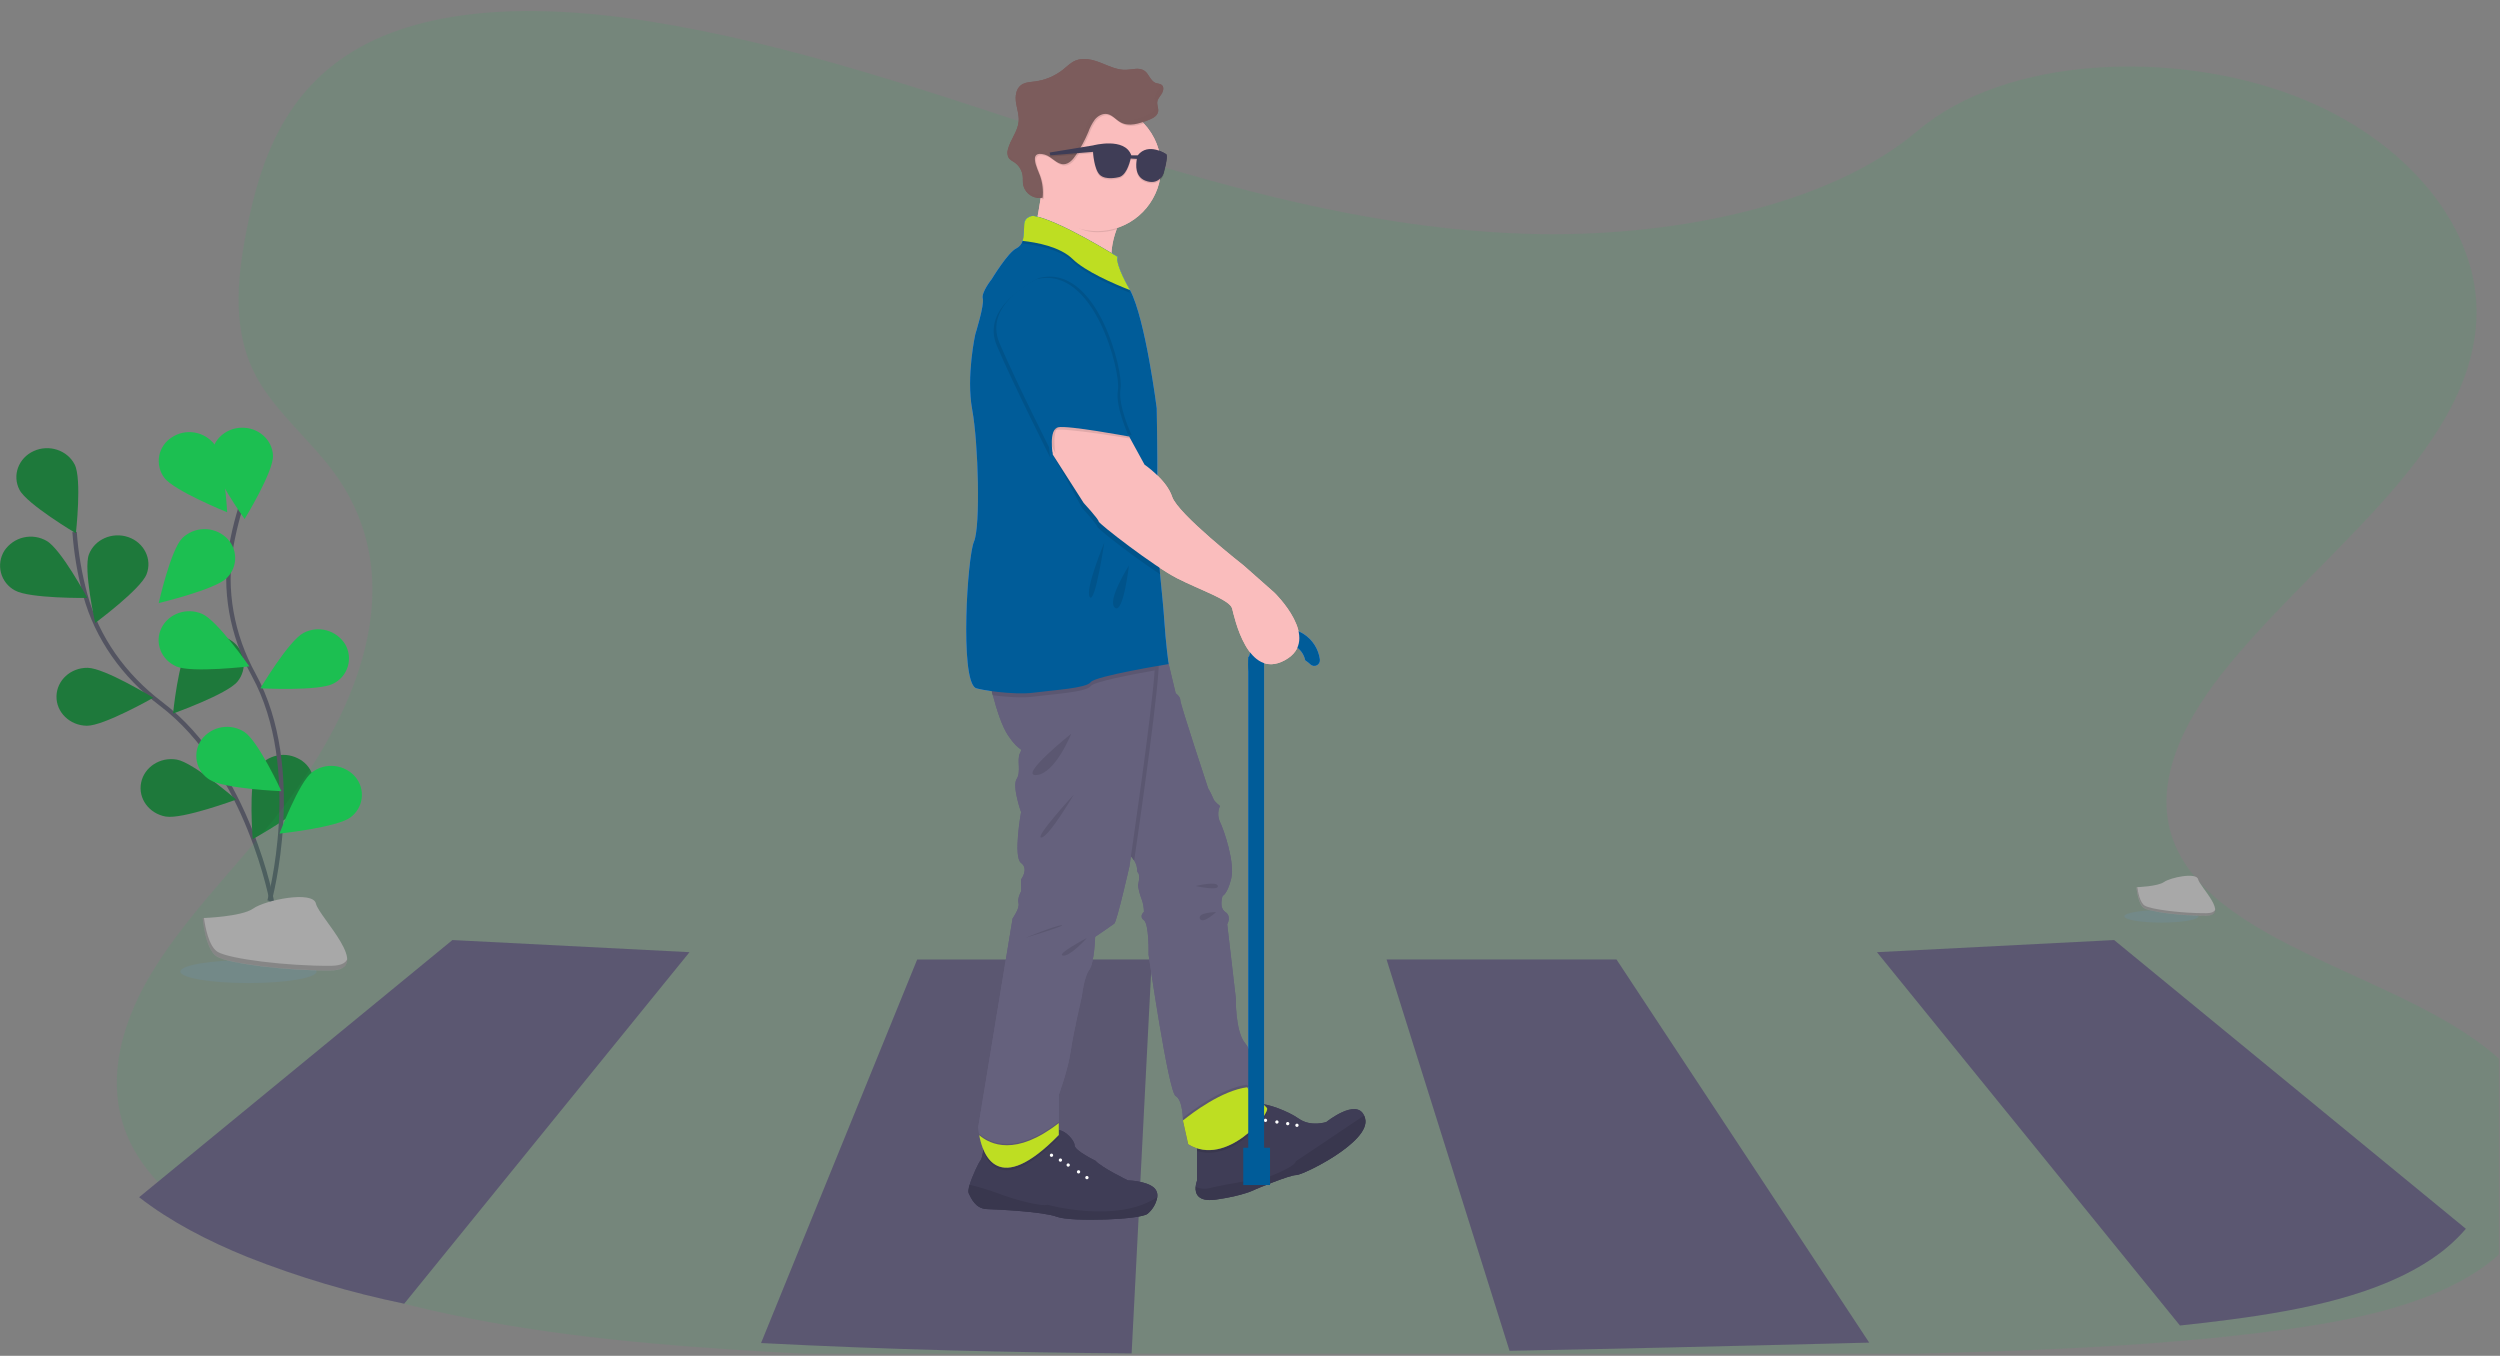 <svg width="1134" height="615" viewBox="0 0 1134 615" fill="none" xmlns="http://www.w3.org/2000/svg">
<rect x="0" y="0" width="1134" height="615" fill="#808080" stroke="none"/>
<g clip-path="url(#clip0_152_371)">
<path d="M123.6 410.27C123.6 410.27 112.85 349.39 72.97 319.21C56.24 306.55 43.97 289.34 38.65 269.72C36.129 260.431 34.515 250.92 33.83 241.32" stroke="#535461" stroke-width="2" stroke-miterlimit="10"/>
<path d="M8.82 222.16C12.18 228.69 34.42 241.89 34.42 241.89C34.42 241.89 37.22 217.23 33.87 210.7C30.52 204.17 22.19 201.44 15.27 204.61C8.35 207.78 5.47 215.64 8.82 222.16Z" fill="#1E793B"/>
<path d="M6.75 267.81C13.33 271.57 39.6 271.23 39.6 271.23C39.6 271.23 27.75 249.09 21.12 245.33C17.964 243.517 14.239 242.966 10.694 243.788C7.149 244.61 4.046 246.743 2.01 249.76C1.072 251.239 0.449 252.896 0.181 254.626C-0.088 256.357 0.003 258.124 0.447 259.818C0.892 261.512 1.681 263.095 2.766 264.471C3.85 265.846 5.206 266.983 6.75 267.81V267.81Z" fill="#1E793B"/>
<path d="M39.36 329.2C47.04 329.31 69.54 316.5 69.54 316.5C69.54 316.5 47.47 303.01 39.75 302.92C32.03 302.83 25.75 308.6 25.62 315.86C25.49 323.12 31.67 329.08 39.36 329.2Z" fill="#1E793B"/>
<path d="M75.14 370.39C82.7 371.73 107.14 362.69 107.14 362.69C107.14 362.69 87.79 345.9 80.24 344.56C72.69 343.22 65.41 347.92 64 355.06C62.59 362.2 67.59 369.01 75.14 370.39Z" fill="#1E793B"/>
<path d="M66.49 260.46C63.87 267.28 43.18 282.57 43.18 282.57C43.18 282.57 37.75 258.31 40.33 251.49C42.91 244.67 50.94 241.15 58.16 243.62C65.38 246.09 69.12 253.64 66.49 260.46Z" fill="#1E793B"/>
<path d="M107.75 309.14C103.08 314.9 78.5 323.65 78.5 323.65C78.5 323.65 80.96 298.95 85.63 293.19C87.969 290.395 91.279 288.587 94.895 288.129C98.512 287.671 102.167 288.596 105.13 290.72C106.568 291.713 107.786 292.993 108.705 294.479C109.625 295.965 110.226 297.626 110.472 299.356C110.719 301.087 110.604 302.849 110.135 304.533C109.667 306.217 108.855 307.786 107.75 309.14V309.14Z" fill="#1E793B"/>
<path d="M140.87 361.64C137.3 368.06 114.64 380.64 114.64 380.64C114.64 380.64 112.64 355.91 116.21 349.48C118.054 346.347 121.019 344.031 124.505 343C127.992 341.97 131.739 342.302 134.99 343.93C136.577 344.664 137.996 345.716 139.161 347.02C140.326 348.325 141.211 349.853 141.762 351.513C142.313 353.172 142.518 354.927 142.364 356.669C142.211 358.411 141.702 360.102 140.87 361.64V361.64Z" fill="#1E793B"/>
<path d="M122.25 408.67C122.25 408.67 138.56 348.9 115.05 306.05C105.18 288.05 101.38 267.65 104.91 247.68C106.623 238.179 109.249 228.866 112.75 219.87" stroke="#535461" stroke-width="2" stroke-miterlimit="10"/>
<path d="M96.011 207.597C96.281 214.847 110.951 235.427 110.951 235.427C110.951 235.427 124.101 213.947 123.831 206.687C123.561 199.427 117.131 193.767 109.441 194.007C101.751 194.247 95.711 200.347 96.011 207.597Z" fill="#1CBF51"/>
<path d="M74.492 216.672C78.882 222.622 103.052 232.362 103.052 232.362C103.052 232.362 101.712 207.592 97.322 201.632C95.098 198.745 91.866 196.805 88.272 196.2C84.678 195.596 80.988 196.371 77.942 198.372C76.461 199.302 75.189 200.528 74.204 201.972C73.219 203.417 72.544 205.05 72.22 206.768C71.896 208.487 71.93 210.253 72.322 211.958C72.713 213.662 73.452 215.267 74.492 216.672V216.672Z" fill="#1CBF51"/>
<path d="M80.03 302.32C87.03 305.32 113.08 302.26 113.08 302.26C113.08 302.26 98.68 281.51 91.7 278.46C84.72 275.41 76.46 278.29 73.23 284.88C70 291.47 73.05 299.28 80.03 302.32Z" fill="#1CBF51"/>
<path d="M95.07 353.67C101.4 357.78 127.65 358.88 127.65 358.88C127.65 358.88 117.17 336.13 110.84 332.01C107.783 330.029 104.09 329.276 100.502 329.903C96.913 330.53 93.694 332.49 91.49 335.39C90.456 336.802 89.725 338.412 89.344 340.12C88.963 341.828 88.94 343.597 89.276 345.314C89.612 347.032 90.301 348.661 91.298 350.099C92.295 351.537 93.58 352.753 95.07 353.67V353.67Z" fill="#1CBF51"/>
<path d="M102.8 262.244C97.48 267.474 72 273.544 72 273.544C72 273.544 77.41 249.264 82.74 244.034C85.372 241.51 88.857 240.071 92.503 240.003C96.148 239.934 99.685 241.241 102.41 243.664C103.719 244.819 104.775 246.234 105.51 247.818C106.245 249.403 106.643 251.122 106.68 252.868C106.717 254.614 106.391 256.349 105.723 257.963C105.055 259.577 104.06 261.034 102.8 262.244V262.244Z" fill="#1CBF51"/>
<path d="M151.12 310.12C144.38 313.61 118.12 312.21 118.12 312.21C118.12 312.21 130.97 290.57 137.71 287.08C140.932 285.39 144.676 284.988 148.184 285.955C151.691 286.923 154.7 289.187 156.6 292.29C157.473 293.806 158.025 295.486 158.22 297.225C158.416 298.964 158.252 300.724 157.738 302.397C157.224 304.069 156.371 305.618 155.232 306.947C154.094 308.275 152.694 309.356 151.12 310.12V310.12Z" fill="#1CBF51"/>
<path d="M158.91 370.81C152.91 375.33 126.78 378.12 126.78 378.12C126.78 378.12 135.58 354.75 141.6 350.24C144.525 348.064 148.164 347.073 151.788 347.464C155.413 347.855 158.756 349.6 161.15 352.35C162.282 353.681 163.126 355.231 163.629 356.904C164.132 358.577 164.283 360.336 164.073 362.071C163.862 363.805 163.295 365.477 162.406 366.981C161.518 368.485 160.327 369.789 158.91 370.81V370.81Z" fill="#1CBF51"/>
<path opacity="0.1" d="M1140.06 562.357C1135.8 567.299 1130.92 571.669 1125.53 575.357C1101.15 592.207 1066.46 599.177 1032.86 603.577C1025.39 604.557 1017.89 605.44 1010.37 606.227C963.793 611.167 916.563 612.817 869.373 614.037C862.613 614.217 855.849 614.387 849.083 614.547C801.493 615.717 753.863 616.887 706.243 617.737C649.073 618.737 591.893 619.327 534.763 618.877C478.673 618.447 422.633 617.057 366.683 614.157C361.303 613.89 355.926 613.6 350.553 613.287C301.553 610.497 251.713 606.287 204.863 596.357C180.589 591.382 156.795 584.299 133.753 575.187C115.753 567.907 98.483 558.907 84.623 548.067C73.823 539.617 65.083 530.067 59.623 519.307C47.093 494.577 53.713 466.777 68.053 442.537C82.393 418.297 103.923 396.537 122.493 373.777C162.083 325.227 187.903 263.907 151.373 214.167C140.873 199.877 125.683 187.337 117.133 172.417C104.833 150.927 107.473 126.757 111.963 103.797C117.963 73.297 129.053 40.407 163.433 21.357C199.173 1.557 249.893 2.557 294.243 9.637C360.143 20.157 421.243 41.637 482.563 61.637L483.213 61.847L491.093 64.407L494.613 65.537C499.753 67.197 504.916 68.837 510.103 70.457L511.993 71.037H512.133L512.933 71.287L513.673 71.507L514.923 71.907C521.323 73.907 527.753 75.843 534.213 77.717H534.343C535.243 77.987 536.133 78.247 537.033 78.497H537.093C540.779 79.577 544.473 80.63 548.173 81.657L549.443 82.017L549.673 82.077H549.813C596.063 94.917 643.863 104.647 693.293 106.077C755.663 107.887 828.433 94.387 869.843 59.317C910.053 25.237 985.643 22.647 1040.15 43.237C1092.15 62.867 1125.79 104.427 1123.25 145.927C1119.57 206.337 1049.6 252.717 1007.86 305.567C988.413 330.207 974.663 359.807 988.053 386.377C1012.38 434.647 1108.59 445.817 1143.39 490.787C1160.4 512.867 1158.35 541.107 1140.06 562.357Z" fill="#1CBF51"/>
<path d="M312.75 431.91L183.35 591.35C159.076 586.376 135.282 579.292 112.24 570.18C94.24 562.9 76.97 553.9 63.11 543.06L205.21 426.41L312.75 431.91Z" fill="#65617D"/>
<path d="M1118.52 557.38C1114.26 562.323 1109.37 566.692 1103.99 570.38C1079.61 587.23 1044.92 594.2 1011.32 598.6C1003.85 599.58 996.35 600.463 988.83 601.25L851.39 431.91L958.97 426.41L1118.52 557.38Z" fill="#65617D"/>
<path d="M522.46 435.2L522.23 439.69L522.16 440.93L517.26 535.93V536.05L516.75 547.01L516.49 551.92L513.3 613.92C457.21 613.49 401.17 612.1 345.22 609.2L416.03 435.25L522.46 435.2Z" fill="#65617D"/>
<path d="M847.86 609.01C841.1 609.19 834.337 609.36 827.57 609.52C779.98 610.69 732.35 611.86 684.73 612.71L628.94 435.2H733.23L847.86 609.01Z" fill="#65617D"/>
<path opacity="0.1" d="M312.75 431.91L183.35 591.35C159.076 586.376 135.282 579.292 112.24 570.18C94.24 562.9 76.97 553.9 63.11 543.06L205.21 426.41L312.75 431.91Z" fill="black"/>
<path opacity="0.1" d="M1118.52 557.38C1114.26 562.323 1109.37 566.692 1103.99 570.38C1079.61 587.23 1044.92 594.2 1011.32 598.6C1003.85 599.58 996.35 600.463 988.83 601.25L851.39 431.91L958.97 426.41L1118.52 557.38Z" fill="black"/>
<path opacity="0.1" d="M522.46 435.2L522.23 439.69L522.16 440.93L517.26 535.93V536.05L516.75 547.01L516.49 551.92L513.3 613.92C457.21 613.49 401.17 612.1 345.22 609.2L416.03 435.25L522.46 435.2Z" fill="black"/>
<path opacity="0.1" d="M847.86 609.01C841.1 609.19 834.337 609.36 827.57 609.52C779.98 610.69 732.35 611.86 684.73 612.71L628.94 435.2H733.23L847.86 609.01Z" fill="black"/>
<path d="M587.99 533.01C585.1 532.88 569.32 539.55 569.32 539.55C569.32 539.55 564.32 542.34 551.55 544.13C543.21 545.31 542.1 541.29 542.33 538.36C542.408 537.399 542.62 536.453 542.96 535.55V517.82C542.96 517.82 568.96 501.95 570.96 500.95C571.212 500.839 571.484 500.781 571.76 500.78C574.97 500.65 584.17 503.92 589.14 507.43C594.63 511.32 601.62 508.94 601.62 508.94C601.62 508.94 615.18 498.01 618.75 506.01C618.961 506.469 619.125 506.948 619.24 507.44C621.85 518.01 590.89 533.1 587.99 533.01Z" fill="#3F3D56"/>
<path opacity="0.1" d="M542.96 522.08V517.82C542.96 517.82 568.96 501.95 570.96 500.95C571.212 500.839 571.484 500.781 571.76 500.78C572.95 502.01 574.02 503.11 574.66 503.78C576.55 505.68 559.3 527.32 542.96 522.08Z" fill="black"/>
<path d="M538.97 519.01L536.58 508.26C536.58 508.26 536.58 498.97 533.28 497.17C529.98 495.37 520.99 433.01 520.99 433.01C520.99 433.01 521.29 419.23 518.89 417.43C516.49 415.63 518.89 413.65 518.89 413.65C518.881 411.666 518.522 409.699 517.83 407.84C517.043 405.818 516.496 403.71 516.2 401.56C516.2 401.56 517.4 397.06 516.2 395.87C515.36 395.03 516.43 393.46 514.47 390.32C513.206 388.455 511.669 386.789 509.91 385.38C503.12 379.64 509.82 314.62 511.66 297.91C511.94 295.42 512.11 294.01 512.11 294.01H528.11L530.11 301.2L533.3 314.49C533.3 314.49 535.4 315.88 535.4 317.68C535.4 319.48 547.98 357.52 547.98 357.52C548.903 359.052 549.705 360.654 550.38 362.31C550.68 363.51 553.38 365.61 553.38 365.61C552.866 366.739 552.6 367.965 552.6 369.205C552.6 370.445 552.866 371.671 553.38 372.8C555.17 376.39 560.27 391.37 558.47 398.56C556.67 405.75 554.57 406.35 554.57 406.35C554.57 406.35 552.78 411.67 555.77 413.65C558.76 415.63 556.67 419.23 556.67 419.23L560.57 452.79C560.57 452.79 560.27 467.79 564.76 473.16C569.25 478.53 569.85 491.43 569.85 491.43L566.47 492.87L565.86 493.14L565.66 493.23C565.66 493.23 572.55 500.42 574.66 502.52C576.77 504.62 556.34 529.81 538.97 519.01Z" fill="#65617D"/>
<path opacity="0.1" d="M574.62 502.55C572.81 507.97 554.62 527.55 538.97 517.82L536.58 507.07C540.86 503.6 554.21 493.47 565.83 491.97L565.63 492.06L566.44 492.9L565.83 493.17L565.63 493.26C565.63 493.26 572.52 500.45 574.62 502.55Z" fill="black"/>
<path d="M538.97 519.01L536.58 508.26C540.86 504.79 554.21 494.66 565.83 493.16L565.63 493.25C565.63 493.25 572.52 500.44 574.63 502.54C576.74 504.64 556.34 529.81 538.97 519.01Z" fill="#65617D"/>
<path d="M584.1 510.43C584.514 510.43 584.85 510.094 584.85 509.68C584.85 509.266 584.514 508.93 584.1 508.93C583.686 508.93 583.35 509.266 583.35 509.68C583.35 510.094 583.686 510.43 584.1 510.43Z" fill="white"/>
<path d="M579.21 509.69C579.624 509.69 579.96 509.354 579.96 508.94C579.96 508.526 579.624 508.19 579.21 508.19C578.796 508.19 578.46 508.526 578.46 508.94C578.46 509.354 578.796 509.69 579.21 509.69Z" fill="white"/>
<path d="M588.3 511.18C588.714 511.18 589.05 510.844 589.05 510.43C589.05 510.016 588.714 509.68 588.3 509.68C587.886 509.68 587.55 510.016 587.55 510.43C587.55 510.844 587.886 511.18 588.3 511.18Z" fill="white"/>
<path d="M574.02 508.94C574.434 508.94 574.77 508.604 574.77 508.19C574.77 507.776 574.434 507.44 574.02 507.44C573.606 507.44 573.27 507.776 573.27 508.19C573.27 508.604 573.606 508.94 574.02 508.94Z" fill="white"/>
<path opacity="0.1" d="M587.99 533.01C585.1 532.88 569.32 539.55 569.32 539.55C569.32 539.55 564.32 542.34 551.55 544.13C543.21 545.31 542.1 541.29 542.33 538.36C544.442 539.314 546.824 539.484 549.05 538.84C554.74 537.35 574.42 534.2 574.42 534.2C574.42 534.2 587.42 529.46 587.8 526.76L618.75 506.01C618.961 506.469 619.125 506.948 619.24 507.44C621.85 518.01 590.89 533.1 587.99 533.01Z" fill="black"/>
<path d="M573.39 297.87H566.2V528.84H573.39V297.87Z" fill="#63A0FF"/>
<path d="M572.84 300.51C573.072 298.196 574.125 296.042 575.808 294.437C577.491 292.833 579.693 291.884 582.016 291.763C584.338 291.642 586.627 292.357 588.468 293.778C590.308 295.199 591.579 297.233 592.05 299.51C592.899 300.067 593.696 300.699 594.43 301.4C594.815 301.756 595.299 301.984 595.819 302.055C596.338 302.125 596.866 302.034 597.331 301.793C597.797 301.553 598.177 301.175 598.42 300.711C598.663 300.247 598.757 299.72 598.69 299.2C598.685 299.144 598.685 299.087 598.69 299.03C598.36 296.709 597.534 294.487 596.269 292.514C595.003 290.54 593.328 288.863 591.356 287.595C589.385 286.327 587.163 285.498 584.843 285.165C582.523 284.832 580.158 285.002 577.909 285.664C575.66 286.327 573.581 287.465 571.811 289.003C570.042 290.54 568.624 292.441 567.655 294.575C566.685 296.709 566.187 299.027 566.193 301.371C566.199 303.716 566.709 306.031 567.69 308.16C568.636 305.168 570.424 302.512 572.84 300.51Z" fill="#63A0FF"/>
<path d="M576.08 520.61H563.95V537.54H576.08V520.61Z" fill="#63A0FF"/>
<path d="M512.5 93.32C509.991 96.569 507.97 100.167 506.5 104C501.74 116.56 505.31 126.68 505.31 126.68C505.31 126.68 461.97 117.09 466.17 112.3C468.71 109.39 470.81 98.2 472.07 89.84C472.89 84.39 473.36 80.14 473.36 80.14C473.36 80.14 525.48 76.35 512.5 93.32Z" fill="#FABDBD"/>
<path d="M524.95 543.01C524.415 545.95 522.874 548.612 520.59 550.54C517.29 553.33 485.84 554.33 479.45 551.94C473.06 549.55 452.69 548.64 447.59 548.44C442.49 548.24 440.51 543.55 439.4 541.25C439.09 540.59 439.32 539.14 439.84 537.4C441.11 533.13 444.07 527.11 444.7 526.47C445.18 525.99 445.64 524.03 445.95 522.31C446.22 520.82 446.4 519.51 446.4 519.51C460.07 528.83 478.05 512.99 478.05 512.99C478.724 512.63 479.493 512.491 480.25 512.59C483.69 513.01 487.44 517.52 487.44 519.51C487.44 521.94 496.92 526.51 496.92 526.51C499.62 529.61 511.6 535.4 511.6 535.4C511.6 535.4 519.79 535.6 523.39 538.69C523.993 539.22 524.453 539.894 524.726 540.649C524.998 541.405 525.076 542.217 524.95 543.01Z" fill="#3F3D56"/>
<path opacity="0.1" d="M524.95 543.01C524.415 545.95 522.874 548.612 520.59 550.54C517.29 553.33 485.84 554.33 479.45 551.94C473.06 549.55 452.69 548.64 447.59 548.44C442.49 548.24 440.51 543.55 439.4 541.25C439.09 540.59 439.32 539.14 439.84 537.4C444.329 538.502 448.752 539.854 453.09 541.45C459.48 543.95 472.76 547.54 475.09 546.45C475.05 546.48 506.56 555.27 524.95 543.01Z" fill="black"/>
<path opacity="0.1" d="M514.47 390.35C513.206 388.485 511.669 386.819 509.91 385.41C503.12 379.67 509.82 314.65 511.66 297.94C519.51 297.5 525.01 297.65 525.48 298.83C527.1 302.88 516.61 375.73 514.47 390.35Z" fill="black"/>
<path opacity="0.1" d="M480.25 512.63V516.01C458.25 538.58 449.45 530.86 445.95 522.33C446.22 520.84 446.4 519.53 446.4 519.53C460.07 528.85 478.05 513.01 478.05 513.01C478.726 512.657 479.495 512.524 480.25 512.63Z" fill="black"/>
<path d="M523.75 304.11C522.45 324.19 512.33 392.9 512.33 392.9C512.33 392.9 506.64 418.06 505.44 418.96C504.24 419.86 496.76 424.96 496.76 424.96C496.76 424.96 496.46 436.65 494.06 439.96C491.66 443.27 490.76 451.65 490.76 451.65C490.76 451.65 486.87 468.42 485.67 476.81C484.47 485.2 480.28 496.58 480.28 496.58V514.86C452.62 543.23 445.81 523.74 444.21 514.94C443.978 513.724 443.817 512.495 443.73 511.26L459.31 416.6C459.31 416.6 462.6 412.1 462 409.71C461.4 407.32 463.2 404.31 463.2 404.31L463.15 398.92C463.15 398.92 466.8 394.13 463.15 391.43C459.5 388.73 463.15 368.36 463.15 368.36C463.15 368.36 459.01 356.68 461.15 353.36C463.29 350.04 461.15 344.67 462.64 341.67C464.13 338.67 462.64 341.67 457.25 333.58C454.43 329.36 452.03 321.71 450.37 315.37C448.85 309.54 447.96 304.82 447.96 304.82C447.96 304.82 521.96 294.34 523.76 298.82C523.988 300.576 523.985 302.355 523.75 304.11V304.11Z" fill="#65617D"/>
<path opacity="0.1" d="M512.5 93.32C509.991 96.569 507.97 100.167 506.5 104C503.664 104.9 500.706 105.355 497.73 105.35C487.07 105.35 481.16 97.5 476.13 88.93C475.9 88.54 472.28 90.24 472.07 89.84C472.89 84.39 473.36 80.14 473.36 80.14C473.36 80.14 525.48 76.35 512.5 93.32Z" fill="black"/>
<path d="M526.68 75.8C526.689 82.551 524.343 89.095 520.045 94.301C515.748 99.508 509.768 103.052 503.137 104.323C496.506 105.593 489.64 104.51 483.722 101.261C477.804 98.011 473.205 92.799 470.719 86.522C468.232 80.245 468.013 73.297 470.1 66.876C472.187 60.456 476.449 54.964 482.151 51.349C487.853 47.734 494.637 46.221 501.335 47.072C508.033 47.923 514.223 51.084 518.84 56.01C523.872 61.372 526.675 68.447 526.68 75.8Z" fill="#FABDBD"/>
<path opacity="0.1" d="M523.75 304.11C513.97 305.83 496.2 309.2 494.75 311.22C492.75 314.01 477.75 314.81 468.75 316.01C463.58 316.7 456 316.13 450.29 315.37C448.77 309.54 447.88 304.82 447.88 304.82C447.88 304.82 521.88 294.34 523.68 298.82C523.935 300.573 523.958 302.351 523.75 304.11V304.11Z" fill="black"/>
<path d="M530.08 301.23C530.08 301.23 496.75 306.62 494.75 309.42C492.75 312.22 477.75 313.01 468.75 314.21C459.75 315.41 443.59 312.81 442.39 312.01C435.39 307.34 438.79 252.5 441.79 245.7C444.79 238.9 443.79 200.97 440.99 185.79C438.19 170.61 442.39 151.64 442.39 151.64C442.39 151.64 446.58 138.26 445.79 135.46C445 132.66 449.79 126.68 449.79 126.68C449.79 126.68 457.18 114.49 460.97 112.68C461.664 112.346 462.279 111.868 462.773 111.276C463.266 110.684 463.627 109.993 463.83 109.25C464.54 107.04 464.45 104.25 464.57 101.9C464.77 97.9 468.76 97.9 468.76 97.9C480.15 99.69 506.91 116.47 506.91 116.47C505.91 120.26 512.3 131.05 512.3 131.05C512.41 131.22 512.5 131.4 512.6 131.59C519.6 144.78 524.69 185.17 524.69 185.17C524.69 185.17 525.04 204.46 524.98 218.66C524.98 225.75 524.81 231.57 524.48 233.1C523.9 235.82 525.05 248.45 526.22 260.47C527.02 268.78 527.84 276.79 528.09 281.03C528.75 291.44 530.08 301.23 530.08 301.23Z" fill="#63A0FF"/>
<path opacity="0.1" d="M500.92 246.11C500.92 246.11 491.92 267.68 494.33 270.87C496.74 274.06 500.92 246.11 500.92 246.11Z" fill="black"/>
<path opacity="0.1" d="M512.1 256.49C512.1 256.49 501.92 272.49 505.71 275.66C509.5 278.83 512.1 256.49 512.1 256.49Z" fill="black"/>
<path opacity="0.1" d="M480.25 508.84V514.23C452.59 542.6 445.78 523.11 444.18 514.31C449.21 518.63 460.75 524.01 480.25 508.84Z" fill="black"/>
<path d="M480.25 509.44V514.83C452.59 543.2 445.78 523.71 444.18 514.91C449.21 519.23 460.75 524.61 480.25 509.44Z" fill="#65617D"/>
<path d="M476.96 524.77C477.374 524.77 477.71 524.434 477.71 524.02C477.71 523.606 477.374 523.27 476.96 523.27C476.546 523.27 476.21 523.606 476.21 524.02C476.21 524.434 476.546 524.77 476.96 524.77Z" fill="white"/>
<path d="M489.23 532.3C489.644 532.3 489.98 531.964 489.98 531.55C489.98 531.136 489.644 530.8 489.23 530.8C488.816 530.8 488.48 531.136 488.48 531.55C488.48 531.964 488.816 532.3 489.23 532.3Z" fill="white"/>
<path d="M484.53 529.21C484.944 529.21 485.28 528.874 485.28 528.46C485.28 528.046 484.944 527.71 484.53 527.71C484.116 527.71 483.78 528.046 483.78 528.46C483.78 528.874 484.116 529.21 484.53 529.21Z" fill="white"/>
<path d="M493.03 534.91C493.444 534.91 493.78 534.574 493.78 534.16C493.78 533.746 493.444 533.41 493.03 533.41C492.616 533.41 492.28 533.746 492.28 534.16C492.28 534.574 492.616 534.91 493.03 534.91Z" fill="white"/>
<path d="M481 526.97C481.414 526.97 481.75 526.634 481.75 526.22C481.75 525.806 481.414 525.47 481 525.47C480.586 525.47 480.25 525.806 480.25 526.22C480.25 526.634 480.586 526.97 481 526.97Z" fill="white"/>
<path opacity="0.1" d="M485.94 332.78C485.94 332.78 478.72 350.88 470.16 351.56C461.6 352.24 485.94 332.78 485.94 332.78Z" fill="black"/>
<path opacity="0.1" d="M487.14 360.35C487.14 360.35 475.75 379.72 472.36 379.92C468.97 380.12 487.14 360.35 487.14 360.35Z" fill="black"/>
<path opacity="0.1" d="M493.03 425.45C493.03 425.45 478.91 432.84 482.13 433.45C485.35 434.06 493.03 425.45 493.03 425.45Z" fill="black"/>
<path opacity="0.1" d="M464.97 425.45C464.97 425.45 479.16 419.66 481.65 419.66C484.14 419.66 464.97 425.45 464.97 425.45Z" fill="black"/>
<path opacity="0.1" d="M542.31 401.89C542.31 401.89 552.05 399.49 552.45 401.89C552.85 404.29 542.31 401.89 542.31 401.89Z" fill="black"/>
<path opacity="0.1" d="M551.65 413.69C551.65 413.69 543.06 413.87 544.26 416.69C545.46 419.51 551.65 413.69 551.65 413.69Z" fill="black"/>
<path opacity="0.1" d="M512.6 132.81C505.22 129.92 492.35 124.35 486.54 118.68C480.73 113.01 470.07 111.14 463.83 110.46C464.54 108.25 464.45 105.46 464.57 103.11C464.77 99.11 468.76 99.11 468.76 99.11C480.15 100.9 506.91 117.68 506.91 117.68C505.91 121.47 512.3 132.26 512.3 132.26C512.41 132.44 512.5 132.62 512.6 132.81Z" fill="black"/>
<path d="M512.6 131.61C505.22 128.72 492.35 123.15 486.54 117.49C480.73 111.83 470.07 109.94 463.83 109.26C464.54 107.05 464.45 104.26 464.57 101.91C464.77 97.91 468.76 97.91 468.76 97.91C480.15 99.7 506.91 116.48 506.91 116.48C505.91 120.27 512.3 131.06 512.3 131.06C512.41 131.24 512.5 131.42 512.6 131.61Z" fill="#63A0FF"/>
<path opacity="0.1" d="M526.22 260.49C514.36 252.79 497.73 239.73 497.73 238.92C497.73 237.92 490.93 230.53 490.93 230.53L477.55 206.22L473.36 196.22L485.36 183.64L511.53 200.41L518.53 213.19C520.853 214.838 523.024 216.688 525.02 218.72C525.02 225.81 524.85 231.63 524.52 233.16C523.9 235.84 525.05 248.47 526.22 260.49Z" fill="black"/>
<path d="M473.96 193.78L477.55 206.22L491.55 228.13C491.55 228.13 498.34 235.52 498.34 236.52C498.34 237.52 523.34 256.89 533.89 262.28C544.44 267.67 557.89 272.1 558.89 275.98C559.89 279.86 565.89 308.82 582.89 299.43C599.89 290.04 578.1 268.87 578.1 268.87L564.1 256.49C564.1 256.49 534.23 233.12 531.69 225.34C529.15 217.56 519.16 210.76 519.16 210.76L512.16 197.97L486 181.2L473.96 193.78Z" fill="#FABDBD"/>
<path opacity="0.1" d="M468.96 127.87C468.96 127.87 444.6 139.06 452.19 156.87C459.78 174.68 476.35 207.46 476.35 207.46C476.35 207.46 474.36 196.01 478.75 195.01C483.14 194.01 512.6 198.92 512.6 198.92C512.6 198.92 504.51 185.62 505.91 178.03C507.31 170.44 495.33 121.28 468.96 127.87Z" fill="black"/>
<path opacity="0.1" d="M471.36 126.08C471.36 126.08 447 137.26 454.58 155.01C462.16 172.76 478.75 205.62 478.75 205.62C478.75 205.62 476.75 194.18 481.15 193.18C485.55 192.18 513.3 197.37 513.3 197.37C513.3 197.37 506.91 183.79 508.3 176.2C509.69 168.61 497.75 119.48 471.36 126.08Z" fill="black"/>
<path d="M470.16 126.67C470.16 126.67 445.8 137.86 453.39 155.67C460.98 173.48 477.55 206.26 477.55 206.26C477.55 206.26 475.55 194.82 479.95 193.82C484.35 192.82 512.1 198.01 512.1 198.01C512.1 198.01 505.71 184.43 507.1 176.84C508.49 169.25 496.53 120.08 470.16 126.67Z" fill="#63A0FF"/>
<path opacity="0.1" d="M518.84 56.01C515.45 57.13 511.84 57.78 508.84 56.09C506.77 54.94 505.21 52.78 502.84 52.33C500.71 51.92 498.53 53.15 497.16 54.83C495.886 56.598 494.876 58.542 494.16 60.6C492.647 64.196 490.799 67.641 488.64 70.89C487.3 72.89 485.52 75.01 483.12 75.11C479.83 75.26 477.61 71.63 474.43 70.75C466.66 68.58 471.15 77.14 472.29 80.37C473.416 83.558 473.813 86.958 473.45 90.32C473.193 90.379 472.933 90.42 472.67 90.44C469.128 84.288 467.966 77.052 469.402 70.1C470.839 63.149 474.775 56.966 480.466 52.722C486.156 48.479 493.205 46.47 500.277 47.076C507.35 47.682 513.954 50.861 518.84 56.01V56.01Z" fill="black"/>
<path d="M473.89 70.13C477.06 71.01 479.28 74.64 482.57 74.5C484.98 74.39 486.76 72.28 488.09 70.27C490.25 67.032 492.098 63.596 493.61 60.01C494.326 57.952 495.336 56.008 496.61 54.24C497.99 52.56 500.16 51.33 502.29 51.74C504.61 52.19 506.17 54.35 508.29 55.5C512.07 57.61 516.77 56.08 520.81 54.5C522.81 53.74 525 52.64 525.34 50.58C525.58 49.13 524.75 47.67 524.94 46.21C525.13 44.75 526.21 43.73 526.94 42.53C527.67 41.33 528.09 39.6 527.06 38.63C526.31 37.93 525.14 37.98 524.18 37.63C521.79 36.7 521.18 33.49 519.05 32.05C516.75 30.5 513.68 31.54 510.9 31.67C506.9 31.85 503.17 30.01 499.46 28.54C495.75 27.07 491.52 25.94 487.85 27.48C485.66 28.41 483.96 30.16 482.1 31.64C478.462 34.504 474.12 36.335 469.53 36.94C467.27 37.24 464.8 37.29 463.02 38.7C460.78 40.48 460.44 43.76 460.87 46.59C461.3 49.42 462.3 52.2 462.07 55.04C461.71 59.55 458.34 63.26 457.22 67.64C456.971 68.339 456.886 69.085 456.971 69.822C457.056 70.559 457.309 71.266 457.71 71.89C458.375 72.553 459.142 73.107 459.98 73.53C461.054 74.229 461.961 75.156 462.636 76.245C463.312 77.334 463.74 78.558 463.89 79.83C464.04 81.12 463.89 82.43 464.09 83.71C464.489 85.668 465.639 87.392 467.293 88.513C468.947 89.634 470.974 90.064 472.94 89.71C473.298 86.348 472.902 82.949 471.78 79.76C470.6 76.52 466.12 68.01 473.89 70.13Z" fill="#7C5C5C"/>
<g opacity="0.1">
<path opacity="0.1" d="M520.53 33.51C520.558 33.561 520.591 33.608 520.63 33.65L520.53 33.51Z" fill="black"/>
<path opacity="0.1" d="M526.82 42.36C527.58 41.17 527.98 39.42 526.94 38.46C526.768 38.304 526.572 38.176 526.36 38.08C526.373 38.963 526.115 39.829 525.62 40.56C524.86 41.75 523.79 42.84 523.62 44.24C523.45 45.64 524.25 47.15 524.02 48.6C523.68 50.67 521.44 51.76 519.49 52.52C515.49 54.09 510.75 55.63 506.96 53.52C504.9 52.36 503.34 50.21 501.02 49.76C498.89 49.35 496.71 50.58 495.34 52.26C494.065 54.027 493.054 55.971 492.34 58.03C490.823 61.624 488.975 65.069 486.82 68.32C485.48 70.32 483.71 72.44 481.3 72.54C478.01 72.68 475.79 69.06 472.61 68.18C464.84 66.01 469.33 74.57 470.47 77.8C471.6 81.005 471.996 84.422 471.63 87.8C470.333 88.038 468.997 87.935 467.752 87.5C466.507 87.065 465.397 86.314 464.53 85.32C465.253 86.842 466.456 88.085 467.953 88.859C469.45 89.632 471.16 89.892 472.82 89.6C473.187 86.239 472.794 82.839 471.67 79.65C470.53 76.42 466.04 67.86 473.81 70.02C476.99 70.91 479.21 74.53 482.5 74.39C484.9 74.29 486.68 72.17 488.01 70.17C490.171 66.917 492.022 63.468 493.54 59.87C494.256 57.812 495.266 55.868 496.54 54.1C497.183 53.221 498.048 52.528 499.045 52.091C500.043 51.654 501.138 51.488 502.22 51.61C504.54 52.06 506.1 54.21 508.16 55.36C511.95 57.48 516.65 55.94 520.69 54.36C522.69 53.6 524.88 52.51 525.21 50.44C525.45 48.99 524.62 47.53 524.82 46.08C525.02 44.63 526.06 43.55 526.82 42.36Z" fill="black"/>
<path opacity="0.1" d="M458.67 71.53C458.12 71.17 457.52 70.86 457 70.46C457.11 70.906 457.311 71.325 457.59 71.69C458.259 72.353 459.029 72.906 459.87 73.33C460.577 73.793 461.211 74.359 461.75 75.01C461.052 73.596 459.988 72.395 458.67 71.53V71.53Z" fill="black"/>
</g>
<path opacity="0.1" d="M529.08 70.63C529.08 70.63 520.93 64.91 516.08 71.08H513.16C510.24 62.69 495.79 66.58 495.79 66.58L476.09 69.8L476.46 71.08L495.79 69.5C495.79 69.5 496.24 77.37 498.86 79.92C501.48 82.47 507.17 81.04 507.17 81.04C510.61 80.6 512.26 75.2 512.87 72.54L515.69 72.7C515.18 75.41 514.84 80.7 519.45 82.54C525.75 85.01 527.75 79.39 527.75 79.39C527.75 79.39 529.83 72.13 529.08 70.63Z" fill="black"/>
<path d="M529.08 70.01C529.08 70.01 520.93 64.29 516.08 70.46H513.16C510.24 62.07 495.79 65.96 495.79 65.96L476.09 69.19L476.46 70.46L495.79 68.89C495.79 68.89 496.24 76.75 498.86 79.3C501.48 81.85 507.17 80.42 507.17 80.42C510.61 79.98 512.26 74.58 512.87 71.92L515.69 72.08C515.18 74.79 514.84 80.08 519.45 81.92C525.74 84.39 527.69 78.77 527.69 78.77C527.69 78.77 529.83 71.53 529.08 70.01Z" fill="#3F3D56"/>
<path d="M587.99 533.01C585.1 532.88 569.32 539.55 569.32 539.55C569.32 539.55 564.32 542.34 551.55 544.13C543.21 545.31 542.1 541.29 542.33 538.36C542.408 537.399 542.62 536.453 542.96 535.55V517.82C542.96 517.82 568.96 501.95 570.96 500.95C571.212 500.839 571.484 500.781 571.76 500.78C574.97 500.65 584.17 503.92 589.14 507.43C594.63 511.32 601.62 508.94 601.62 508.94C601.62 508.94 615.18 498.01 618.75 506.01C618.961 506.469 619.125 506.948 619.24 507.44C621.85 518.01 590.89 533.1 587.99 533.01Z" fill="#3F3D56"/>
<path opacity="0.1" d="M542.96 522.08V517.82C542.96 517.82 568.96 501.95 570.96 500.95C571.212 500.839 571.484 500.781 571.76 500.78C572.95 502.01 574.02 503.11 574.66 503.78C576.55 505.68 559.3 527.32 542.96 522.08Z" fill="black"/>
<path d="M538.97 519.01L536.58 508.26C536.58 508.26 536.58 498.97 533.28 497.17C529.98 495.37 520.99 433.01 520.99 433.01C520.99 433.01 521.29 419.23 518.89 417.43C516.49 415.63 518.89 413.65 518.89 413.65C518.881 411.666 518.522 409.699 517.83 407.84C517.043 405.818 516.496 403.71 516.2 401.56C516.2 401.56 517.4 397.06 516.2 395.87C515.36 395.03 516.43 393.46 514.47 390.32C513.206 388.455 511.669 386.789 509.91 385.38C503.12 379.64 509.82 314.62 511.66 297.91C511.94 295.42 512.11 294.01 512.11 294.01H528.11L530.11 301.2L533.3 314.49C533.3 314.49 535.4 315.88 535.4 317.68C535.4 319.48 547.98 357.52 547.98 357.52C548.903 359.052 549.705 360.654 550.38 362.31C550.68 363.51 553.38 365.61 553.38 365.61C552.866 366.739 552.6 367.965 552.6 369.205C552.6 370.445 552.866 371.671 553.38 372.8C555.17 376.39 560.27 391.37 558.47 398.56C556.67 405.75 554.57 406.35 554.57 406.35C554.57 406.35 552.78 411.67 555.77 413.65C558.76 415.63 556.67 419.23 556.67 419.23L560.57 452.79C560.57 452.79 560.27 467.79 564.76 473.16C569.25 478.53 569.85 491.43 569.85 491.43L566.47 492.87L565.86 493.14L565.66 493.23C565.66 493.23 572.55 500.42 574.66 502.52C576.77 504.62 556.34 529.81 538.97 519.01Z" fill="#65617D"/>
<path opacity="0.1" d="M574.62 502.55C572.81 507.97 554.62 527.55 538.97 517.82L536.58 507.07C540.86 503.6 554.21 493.47 565.83 491.97L565.63 492.06L566.44 492.9L565.83 493.17L565.63 493.26C565.63 493.26 572.52 500.45 574.62 502.55Z" fill="black"/>
<path d="M538.97 519.01L536.58 508.26C540.86 504.79 554.21 494.66 565.83 493.16L565.63 493.25C565.63 493.25 572.52 500.44 574.63 502.54C576.74 504.64 556.34 529.81 538.97 519.01Z" fill="#BEDE22"/>
<path d="M584.1 510.43C584.514 510.43 584.85 510.094 584.85 509.68C584.85 509.266 584.514 508.93 584.1 508.93C583.686 508.93 583.35 509.266 583.35 509.68C583.35 510.094 583.686 510.43 584.1 510.43Z" fill="white"/>
<path d="M579.21 509.69C579.624 509.69 579.96 509.354 579.96 508.94C579.96 508.526 579.624 508.19 579.21 508.19C578.796 508.19 578.46 508.526 578.46 508.94C578.46 509.354 578.796 509.69 579.21 509.69Z" fill="white"/>
<path d="M588.3 511.18C588.714 511.18 589.05 510.844 589.05 510.43C589.05 510.016 588.714 509.68 588.3 509.68C587.886 509.68 587.55 510.016 587.55 510.43C587.55 510.844 587.886 511.18 588.3 511.18Z" fill="white"/>
<path d="M574.02 508.94C574.434 508.94 574.77 508.604 574.77 508.19C574.77 507.776 574.434 507.44 574.02 507.44C573.606 507.44 573.27 507.776 573.27 508.19C573.27 508.604 573.606 508.94 574.02 508.94Z" fill="white"/>
<path opacity="0.1" d="M587.99 533.01C585.1 532.88 569.32 539.55 569.32 539.55C569.32 539.55 564.32 542.34 551.55 544.13C543.21 545.31 542.1 541.29 542.33 538.36C544.442 539.314 546.824 539.484 549.05 538.84C554.74 537.35 574.42 534.2 574.42 534.2C574.42 534.2 587.42 529.46 587.8 526.76L618.75 506.01C618.961 506.469 619.125 506.948 619.24 507.44C621.85 518.01 590.89 533.1 587.99 533.01Z" fill="black"/>
<path d="M573.39 297.87H566.2V528.84H573.39V297.87Z" fill="#005C99"/>
<path d="M572.84 300.51C573.072 298.196 574.125 296.042 575.808 294.437C577.491 292.833 579.693 291.884 582.016 291.763C584.338 291.642 586.627 292.357 588.468 293.778C590.308 295.199 591.579 297.233 592.05 299.51C592.899 300.067 593.696 300.699 594.43 301.4C594.815 301.756 595.299 301.984 595.819 302.055C596.338 302.125 596.866 302.034 597.331 301.793C597.797 301.553 598.177 301.175 598.42 300.711C598.663 300.247 598.757 299.72 598.69 299.2C598.685 299.144 598.685 299.087 598.69 299.03C598.36 296.709 597.534 294.487 596.269 292.514C595.003 290.54 593.328 288.863 591.356 287.595C589.385 286.327 587.163 285.498 584.843 285.165C582.523 284.832 580.158 285.002 577.909 285.664C575.66 286.327 573.581 287.465 571.811 289.003C570.042 290.54 568.624 292.441 567.655 294.575C566.685 296.709 566.187 299.027 566.193 301.371C566.199 303.716 566.709 306.031 567.69 308.16C568.636 305.168 570.424 302.512 572.84 300.51Z" fill="#005C99"/>
<path d="M576.08 520.61H563.95V537.54H576.08V520.61Z" fill="#005C99"/>
<path d="M512.5 93.32C509.991 96.569 507.97 100.167 506.5 104C501.74 116.56 505.31 126.68 505.31 126.68C505.31 126.68 461.97 117.09 466.17 112.3C468.71 109.39 470.81 98.2 472.07 89.84C472.89 84.39 473.36 80.14 473.36 80.14C473.36 80.14 525.48 76.35 512.5 93.32Z" fill="#FABDBD"/>
<path d="M524.95 543.01C524.415 545.95 522.874 548.612 520.59 550.54C517.29 553.33 485.84 554.33 479.45 551.94C473.06 549.55 452.69 548.64 447.59 548.44C442.49 548.24 440.51 543.55 439.4 541.25C439.09 540.59 439.32 539.14 439.84 537.4C441.11 533.13 444.07 527.11 444.7 526.47C445.18 525.99 445.64 524.03 445.95 522.31C446.22 520.82 446.4 519.51 446.4 519.51C460.07 528.83 478.05 512.99 478.05 512.99C478.724 512.63 479.493 512.491 480.25 512.59C483.69 513.01 487.44 517.52 487.44 519.51C487.44 521.94 496.92 526.51 496.92 526.51C499.62 529.61 511.6 535.4 511.6 535.4C511.6 535.4 519.79 535.6 523.39 538.69C523.993 539.22 524.453 539.894 524.726 540.649C524.998 541.405 525.076 542.217 524.95 543.01Z" fill="#3F3D56"/>
<path opacity="0.1" d="M524.95 543.01C524.415 545.95 522.874 548.612 520.59 550.54C517.29 553.33 485.84 554.33 479.45 551.94C473.06 549.55 452.69 548.64 447.59 548.44C442.49 548.24 440.51 543.55 439.4 541.25C439.09 540.59 439.32 539.14 439.84 537.4C444.329 538.502 448.752 539.854 453.09 541.45C459.48 543.95 472.76 547.54 475.09 546.45C475.05 546.48 506.56 555.27 524.95 543.01Z" fill="black"/>
<path opacity="0.1" d="M514.47 390.35C513.206 388.485 511.669 386.819 509.91 385.41C503.12 379.67 509.82 314.65 511.66 297.94C519.51 297.5 525.01 297.65 525.48 298.83C527.1 302.88 516.61 375.73 514.47 390.35Z" fill="black"/>
<path opacity="0.1" d="M480.25 512.63V516.01C458.25 538.58 449.45 530.86 445.95 522.33C446.22 520.84 446.4 519.53 446.4 519.53C460.07 528.85 478.05 513.01 478.05 513.01C478.726 512.657 479.495 512.524 480.25 512.63Z" fill="black"/>
<path d="M523.75 304.11C522.45 324.19 512.33 392.9 512.33 392.9C512.33 392.9 506.64 418.06 505.44 418.96C504.24 419.86 496.76 424.96 496.76 424.96C496.76 424.96 496.46 436.65 494.06 439.96C491.66 443.27 490.76 451.65 490.76 451.65C490.76 451.65 486.87 468.42 485.67 476.81C484.47 485.2 480.28 496.58 480.28 496.58V514.86C452.62 543.23 445.81 523.74 444.21 514.94C443.978 513.724 443.817 512.495 443.73 511.26L459.31 416.6C459.31 416.6 462.6 412.1 462 409.71C461.4 407.32 463.2 404.31 463.2 404.31L463.15 398.92C463.15 398.92 466.8 394.13 463.15 391.43C459.5 388.73 463.15 368.36 463.15 368.36C463.15 368.36 459.01 356.68 461.15 353.36C463.29 350.04 461.15 344.67 462.64 341.67C464.13 338.67 462.64 341.67 457.25 333.58C454.43 329.36 452.03 321.71 450.37 315.37C448.85 309.54 447.96 304.82 447.96 304.82C447.96 304.82 521.96 294.34 523.76 298.82C523.988 300.576 523.985 302.355 523.75 304.11V304.11Z" fill="#65617D"/>
<path opacity="0.1" d="M512.5 93.32C509.991 96.569 507.97 100.167 506.5 104C503.664 104.9 500.706 105.355 497.73 105.35C487.07 105.35 481.16 97.5 476.13 88.93C475.9 88.54 472.28 90.24 472.07 89.84C472.89 84.39 473.36 80.14 473.36 80.14C473.36 80.14 525.48 76.35 512.5 93.32Z" fill="black"/>
<path d="M526.68 75.8C526.689 82.551 524.343 89.095 520.045 94.301C515.748 99.508 509.768 103.052 503.137 104.323C496.506 105.593 489.64 104.51 483.722 101.261C477.804 98.011 473.205 92.799 470.719 86.522C468.232 80.245 468.013 73.297 470.1 66.876C472.187 60.456 476.449 54.964 482.151 51.349C487.853 47.734 494.637 46.221 501.335 47.072C508.033 47.923 514.223 51.084 518.84 56.01C523.872 61.372 526.675 68.447 526.68 75.8Z" fill="#FABDBD"/>
<path opacity="0.1" d="M523.75 304.11C513.97 305.83 496.2 309.2 494.75 311.22C492.75 314.01 477.75 314.81 468.75 316.01C463.58 316.7 456 316.13 450.29 315.37C448.77 309.54 447.88 304.82 447.88 304.82C447.88 304.82 521.88 294.34 523.68 298.82C523.935 300.573 523.958 302.351 523.75 304.11V304.11Z" fill="black"/>
<path d="M530.08 301.23C530.08 301.23 496.75 306.62 494.75 309.42C492.75 312.22 477.75 313.01 468.75 314.21C459.75 315.41 443.59 312.81 442.39 312.01C435.39 307.34 438.79 252.5 441.79 245.7C444.79 238.9 443.79 200.97 440.99 185.79C438.19 170.61 442.39 151.64 442.39 151.64C442.39 151.64 446.58 138.26 445.79 135.46C445 132.66 449.79 126.68 449.79 126.68C449.79 126.68 457.18 114.49 460.97 112.68C461.664 112.346 462.279 111.868 462.773 111.276C463.266 110.684 463.627 109.993 463.83 109.25C464.54 107.04 464.45 104.25 464.57 101.9C464.77 97.9 468.76 97.9 468.76 97.9C480.15 99.69 506.91 116.47 506.91 116.47C505.91 120.26 512.3 131.05 512.3 131.05C512.41 131.22 512.5 131.4 512.6 131.59C519.6 144.78 524.69 185.17 524.69 185.17C524.69 185.17 525.04 204.46 524.98 218.66C524.98 225.75 524.81 231.57 524.48 233.1C523.9 235.82 525.05 248.45 526.22 260.47C527.02 268.78 527.84 276.79 528.09 281.03C528.75 291.44 530.08 301.23 530.08 301.23Z" fill="#005C99"/>
<path opacity="0.1" d="M500.92 246.11C500.92 246.11 491.92 267.68 494.33 270.87C496.74 274.06 500.92 246.11 500.92 246.11Z" fill="black"/>
<path opacity="0.1" d="M512.1 256.49C512.1 256.49 501.92 272.49 505.71 275.66C509.5 278.83 512.1 256.49 512.1 256.49Z" fill="black"/>
<path opacity="0.1" d="M480.25 508.84V514.23C452.59 542.6 445.78 523.11 444.18 514.31C449.21 518.63 460.75 524.01 480.25 508.84Z" fill="black"/>
<path d="M480.25 509.44V514.83C452.59 543.2 445.78 523.71 444.18 514.91C449.21 519.23 460.75 524.61 480.25 509.44Z" fill="#BEDE22"/>
<path d="M476.96 524.77C477.374 524.77 477.71 524.434 477.71 524.02C477.71 523.606 477.374 523.27 476.96 523.27C476.546 523.27 476.21 523.606 476.21 524.02C476.21 524.434 476.546 524.77 476.96 524.77Z" fill="white"/>
<path d="M489.23 532.3C489.644 532.3 489.98 531.964 489.98 531.55C489.98 531.136 489.644 530.8 489.23 530.8C488.816 530.8 488.48 531.136 488.48 531.55C488.48 531.964 488.816 532.3 489.23 532.3Z" fill="white"/>
<path d="M484.53 529.21C484.944 529.21 485.28 528.874 485.28 528.46C485.28 528.046 484.944 527.71 484.53 527.71C484.116 527.71 483.78 528.046 483.78 528.46C483.78 528.874 484.116 529.21 484.53 529.21Z" fill="white"/>
<path d="M493.03 534.91C493.444 534.91 493.78 534.574 493.78 534.16C493.78 533.746 493.444 533.41 493.03 533.41C492.616 533.41 492.28 533.746 492.28 534.16C492.28 534.574 492.616 534.91 493.03 534.91Z" fill="white"/>
<path d="M481 526.97C481.414 526.97 481.75 526.634 481.75 526.22C481.75 525.806 481.414 525.47 481 525.47C480.586 525.47 480.25 525.806 480.25 526.22C480.25 526.634 480.586 526.97 481 526.97Z" fill="white"/>
<path opacity="0.1" d="M485.94 332.78C485.94 332.78 478.72 350.88 470.16 351.56C461.6 352.24 485.94 332.78 485.94 332.78Z" fill="black"/>
<path opacity="0.1" d="M487.14 360.35C487.14 360.35 475.75 379.72 472.36 379.92C468.97 380.12 487.14 360.35 487.14 360.35Z" fill="black"/>
<path opacity="0.1" d="M493.03 425.45C493.03 425.45 478.91 432.84 482.13 433.45C485.35 434.06 493.03 425.45 493.03 425.45Z" fill="black"/>
<path opacity="0.1" d="M464.97 425.45C464.97 425.45 479.16 419.66 481.65 419.66C484.14 419.66 464.97 425.45 464.97 425.45Z" fill="black"/>
<path opacity="0.1" d="M542.31 401.89C542.31 401.89 552.05 399.49 552.45 401.89C552.85 404.29 542.31 401.89 542.31 401.89Z" fill="black"/>
<path opacity="0.1" d="M551.65 413.69C551.65 413.69 543.06 413.87 544.26 416.69C545.46 419.51 551.65 413.69 551.65 413.69Z" fill="black"/>
<path opacity="0.1" d="M512.6 132.81C505.22 129.92 492.35 124.35 486.54 118.68C480.73 113.01 470.07 111.14 463.83 110.46C464.54 108.25 464.45 105.46 464.57 103.11C464.77 99.11 468.76 99.11 468.76 99.11C480.15 100.9 506.91 117.68 506.91 117.68C505.91 121.47 512.3 132.26 512.3 132.26C512.41 132.44 512.5 132.62 512.6 132.81Z" fill="black"/>
<path d="M512.6 131.61C505.22 128.72 492.35 123.15 486.54 117.49C480.73 111.83 470.07 109.94 463.83 109.26C464.54 107.05 464.45 104.26 464.57 101.91C464.77 97.91 468.76 97.91 468.76 97.91C480.15 99.7 506.91 116.48 506.91 116.48C505.91 120.27 512.3 131.06 512.3 131.06C512.41 131.24 512.5 131.42 512.6 131.61Z" fill="#BEDE22"/>
<path opacity="0.1" d="M526.22 260.49C514.36 252.79 497.73 239.73 497.73 238.92C497.73 237.92 490.93 230.53 490.93 230.53L477.55 206.22L473.36 196.22L485.36 183.64L511.53 200.41L518.53 213.19C520.853 214.838 523.024 216.688 525.02 218.72C525.02 225.81 524.85 231.63 524.52 233.16C523.9 235.84 525.05 248.47 526.22 260.49Z" fill="black"/>
<path d="M473.96 193.78L477.55 206.22L491.55 228.13C491.55 228.13 498.34 235.52 498.34 236.52C498.34 237.52 523.34 256.89 533.89 262.28C544.44 267.67 557.89 272.1 558.89 275.98C559.89 279.86 565.89 308.82 582.89 299.43C599.89 290.04 578.1 268.87 578.1 268.87L564.1 256.49C564.1 256.49 534.23 233.12 531.69 225.34C529.15 217.56 519.16 210.76 519.16 210.76L512.16 197.97L486 181.2L473.96 193.78Z" fill="#FABDBD"/>
<path opacity="0.1" d="M468.96 127.87C468.96 127.87 444.6 139.06 452.19 156.87C459.78 174.68 476.35 207.46 476.35 207.46C476.35 207.46 474.36 196.01 478.75 195.01C483.14 194.01 512.6 198.92 512.6 198.92C512.6 198.92 504.51 185.62 505.91 178.03C507.31 170.44 495.33 121.28 468.96 127.87Z" fill="black"/>
<path opacity="0.1" d="M471.36 126.08C471.36 126.08 447 137.26 454.58 155.01C462.16 172.76 478.75 205.62 478.75 205.62C478.75 205.62 476.75 194.18 481.15 193.18C485.55 192.18 513.3 197.37 513.3 197.37C513.3 197.37 506.91 183.79 508.3 176.2C509.69 168.61 497.75 119.48 471.36 126.08Z" fill="black"/>
<path d="M470.16 126.67C470.16 126.67 445.8 137.86 453.39 155.67C460.98 173.48 477.55 206.26 477.55 206.26C477.55 206.26 475.55 194.82 479.95 193.82C484.35 192.82 512.1 198.01 512.1 198.01C512.1 198.01 505.71 184.43 507.1 176.84C508.49 169.25 496.53 120.08 470.16 126.67Z" fill="#005C99"/>
<path opacity="0.1" d="M518.84 56.01C515.45 57.13 511.84 57.78 508.84 56.09C506.77 54.94 505.21 52.78 502.84 52.33C500.71 51.92 498.53 53.15 497.16 54.83C495.886 56.598 494.876 58.542 494.16 60.6C492.647 64.196 490.799 67.641 488.64 70.89C487.3 72.89 485.52 75.01 483.12 75.11C479.83 75.26 477.61 71.63 474.43 70.75C466.66 68.58 471.15 77.14 472.29 80.37C473.416 83.558 473.813 86.958 473.45 90.32C473.193 90.379 472.933 90.42 472.67 90.44C469.128 84.288 467.966 77.052 469.402 70.1C470.839 63.149 474.775 56.966 480.466 52.722C486.156 48.479 493.205 46.47 500.277 47.076C507.35 47.682 513.954 50.861 518.84 56.01V56.01Z" fill="black"/>
<path d="M473.89 70.13C477.06 71.01 479.28 74.64 482.57 74.5C484.98 74.39 486.76 72.28 488.09 70.27C490.25 67.032 492.098 63.596 493.61 60.01C494.326 57.952 495.336 56.008 496.61 54.24C497.99 52.56 500.16 51.33 502.29 51.74C504.61 52.19 506.17 54.35 508.29 55.5C512.07 57.61 516.77 56.08 520.81 54.5C522.81 53.74 525 52.64 525.34 50.58C525.58 49.13 524.75 47.67 524.94 46.21C525.13 44.75 526.21 43.73 526.94 42.53C527.67 41.33 528.09 39.6 527.06 38.63C526.31 37.93 525.14 37.98 524.18 37.63C521.79 36.7 521.18 33.49 519.05 32.05C516.75 30.5 513.68 31.54 510.9 31.67C506.9 31.85 503.17 30.01 499.46 28.54C495.75 27.07 491.52 25.94 487.85 27.48C485.66 28.41 483.96 30.16 482.1 31.64C478.462 34.504 474.12 36.335 469.53 36.94C467.27 37.24 464.8 37.29 463.02 38.7C460.78 40.48 460.44 43.76 460.87 46.59C461.3 49.42 462.3 52.2 462.07 55.04C461.71 59.55 458.34 63.26 457.22 67.64C456.971 68.339 456.886 69.085 456.971 69.822C457.056 70.559 457.309 71.266 457.71 71.89C458.375 72.553 459.142 73.107 459.98 73.53C461.054 74.229 461.961 75.156 462.636 76.245C463.312 77.334 463.74 78.558 463.89 79.83C464.04 81.12 463.89 82.43 464.09 83.71C464.489 85.668 465.639 87.392 467.293 88.513C468.947 89.634 470.974 90.064 472.94 89.71C473.298 86.348 472.902 82.949 471.78 79.76C470.6 76.52 466.12 68.01 473.89 70.13Z" fill="#7C5C5C"/>
<g opacity="0.1">
<path opacity="0.1" d="M520.53 33.51C520.558 33.561 520.591 33.608 520.63 33.65L520.53 33.51Z" fill="black"/>
<path opacity="0.1" d="M526.82 42.36C527.58 41.17 527.98 39.42 526.94 38.46C526.768 38.304 526.572 38.176 526.36 38.08C526.373 38.963 526.115 39.829 525.62 40.56C524.86 41.75 523.79 42.84 523.62 44.24C523.45 45.64 524.25 47.15 524.02 48.6C523.68 50.67 521.44 51.76 519.49 52.52C515.49 54.09 510.75 55.63 506.96 53.52C504.9 52.36 503.34 50.21 501.02 49.76C498.89 49.35 496.71 50.58 495.34 52.26C494.065 54.027 493.054 55.971 492.34 58.03C490.823 61.624 488.975 65.069 486.82 68.32C485.48 70.32 483.71 72.44 481.3 72.54C478.01 72.68 475.79 69.06 472.61 68.18C464.84 66.01 469.33 74.57 470.47 77.8C471.6 81.005 471.996 84.422 471.63 87.8C470.333 88.038 468.997 87.935 467.752 87.5C466.507 87.065 465.397 86.314 464.53 85.32C465.253 86.842 466.456 88.085 467.953 88.859C469.45 89.632 471.16 89.892 472.82 89.6C473.187 86.239 472.794 82.839 471.67 79.65C470.53 76.42 466.04 67.86 473.81 70.02C476.99 70.91 479.21 74.53 482.5 74.39C484.9 74.29 486.68 72.17 488.01 70.17C490.171 66.917 492.022 63.468 493.54 59.87C494.256 57.812 495.266 55.868 496.54 54.1C497.183 53.221 498.048 52.528 499.045 52.091C500.043 51.654 501.138 51.488 502.22 51.61C504.54 52.06 506.1 54.21 508.16 55.36C511.95 57.48 516.65 55.94 520.69 54.36C522.69 53.6 524.88 52.51 525.21 50.44C525.45 48.99 524.62 47.53 524.82 46.08C525.02 44.63 526.06 43.55 526.82 42.36Z" fill="black"/>
<path opacity="0.1" d="M458.67 71.53C458.12 71.17 457.52 70.86 457 70.46C457.11 70.906 457.311 71.325 457.59 71.69C458.259 72.353 459.029 72.906 459.87 73.33C460.577 73.793 461.211 74.359 461.75 75.01C461.052 73.596 459.988 72.395 458.67 71.53V71.53Z" fill="black"/>
</g>
<path opacity="0.1" d="M529.08 70.63C529.08 70.63 520.93 64.91 516.08 71.08H513.16C510.24 62.69 495.79 66.58 495.79 66.58L476.09 69.8L476.46 71.08L495.79 69.5C495.79 69.5 496.24 77.37 498.86 79.92C501.48 82.47 507.17 81.04 507.17 81.04C510.61 80.6 512.26 75.2 512.87 72.54L515.69 72.7C515.18 75.41 514.84 80.7 519.45 82.54C525.75 85.01 527.75 79.39 527.75 79.39C527.75 79.39 529.83 72.13 529.08 70.63Z" fill="black"/>
<path d="M529.08 70.01C529.08 70.01 520.93 64.29 516.08 70.46H513.16C510.24 62.07 495.79 65.96 495.79 65.96L476.09 69.19L476.46 70.46L495.79 68.89C495.79 68.89 496.24 76.75 498.86 79.3C501.48 81.85 507.17 80.42 507.17 80.42C510.61 79.98 512.26 74.58 512.87 71.92L515.69 72.08C515.18 74.79 514.84 80.08 519.45 81.92C525.74 84.39 527.69 78.77 527.69 78.77C527.69 78.77 529.83 71.53 529.08 70.01Z" fill="#3F3D56"/>
<path opacity="0.1" d="M980.42 418.49C989.709 418.49 997.24 417.218 997.24 415.65C997.24 414.082 989.709 412.81 980.42 412.81C971.131 412.81 963.6 414.082 963.6 415.65C963.6 417.218 971.131 418.49 980.42 418.49Z" fill="#63A0FF"/>
<path d="M969.12 402.43C969.12 402.43 978.71 402.14 981.6 400.08C984.49 398.02 996.36 395.56 997.07 398.86C997.78 402.16 1011.49 415.28 1000.66 415.37C989.83 415.46 975.5 413.69 972.61 411.93C969.72 410.17 969.12 402.43 969.12 402.43Z" fill="#A8A8A8"/>
<path opacity="0.2" d="M1000.85 414.22C990.02 414.31 975.69 412.54 972.85 410.78C970.66 409.44 969.78 404.64 969.49 402.42H969.17C969.17 402.42 969.78 410.16 972.66 411.92C975.54 413.68 989.88 415.45 1000.71 415.36C1003.84 415.36 1004.92 414.22 1004.86 412.58C1004.37 413.58 1003.18 414.2 1000.85 414.22Z" fill="black"/>
<path opacity="0.1" d="M112.7 445.92C129.76 445.92 143.59 443.583 143.59 440.7C143.59 437.817 129.76 435.48 112.7 435.48C95.64 435.48 81.81 437.817 81.81 440.7C81.81 443.583 95.64 445.92 112.7 445.92Z" fill="#63A0FF"/>
<path d="M91.94 416.43C91.94 416.43 109.57 415.89 114.88 412.1C120.19 408.31 141.98 403.81 143.3 409.87C144.62 415.93 169.75 440.01 149.89 440.2C130.03 440.39 103.66 437.1 98.36 433.87C93.06 430.64 91.94 416.43 91.94 416.43Z" fill="#A8A8A8"/>
<path opacity="0.2" d="M150.24 438.09C130.35 438.25 104.02 434.99 98.72 431.76C94.72 429.3 93.07 420.48 92.53 416.41H91.94C91.94 416.41 93.06 430.62 98.36 433.85C103.66 437.08 129.99 440.34 149.89 440.18C155.63 440.13 157.62 438.09 157.51 435.06C156.75 436.91 154.52 438.01 150.24 438.09Z" fill="black"/>
</g>
<defs>
<clipPath id="clip0_152_371">
<rect width="1133.51" height="614.03" fill="white"/>
</clipPath>
</defs>
</svg>
